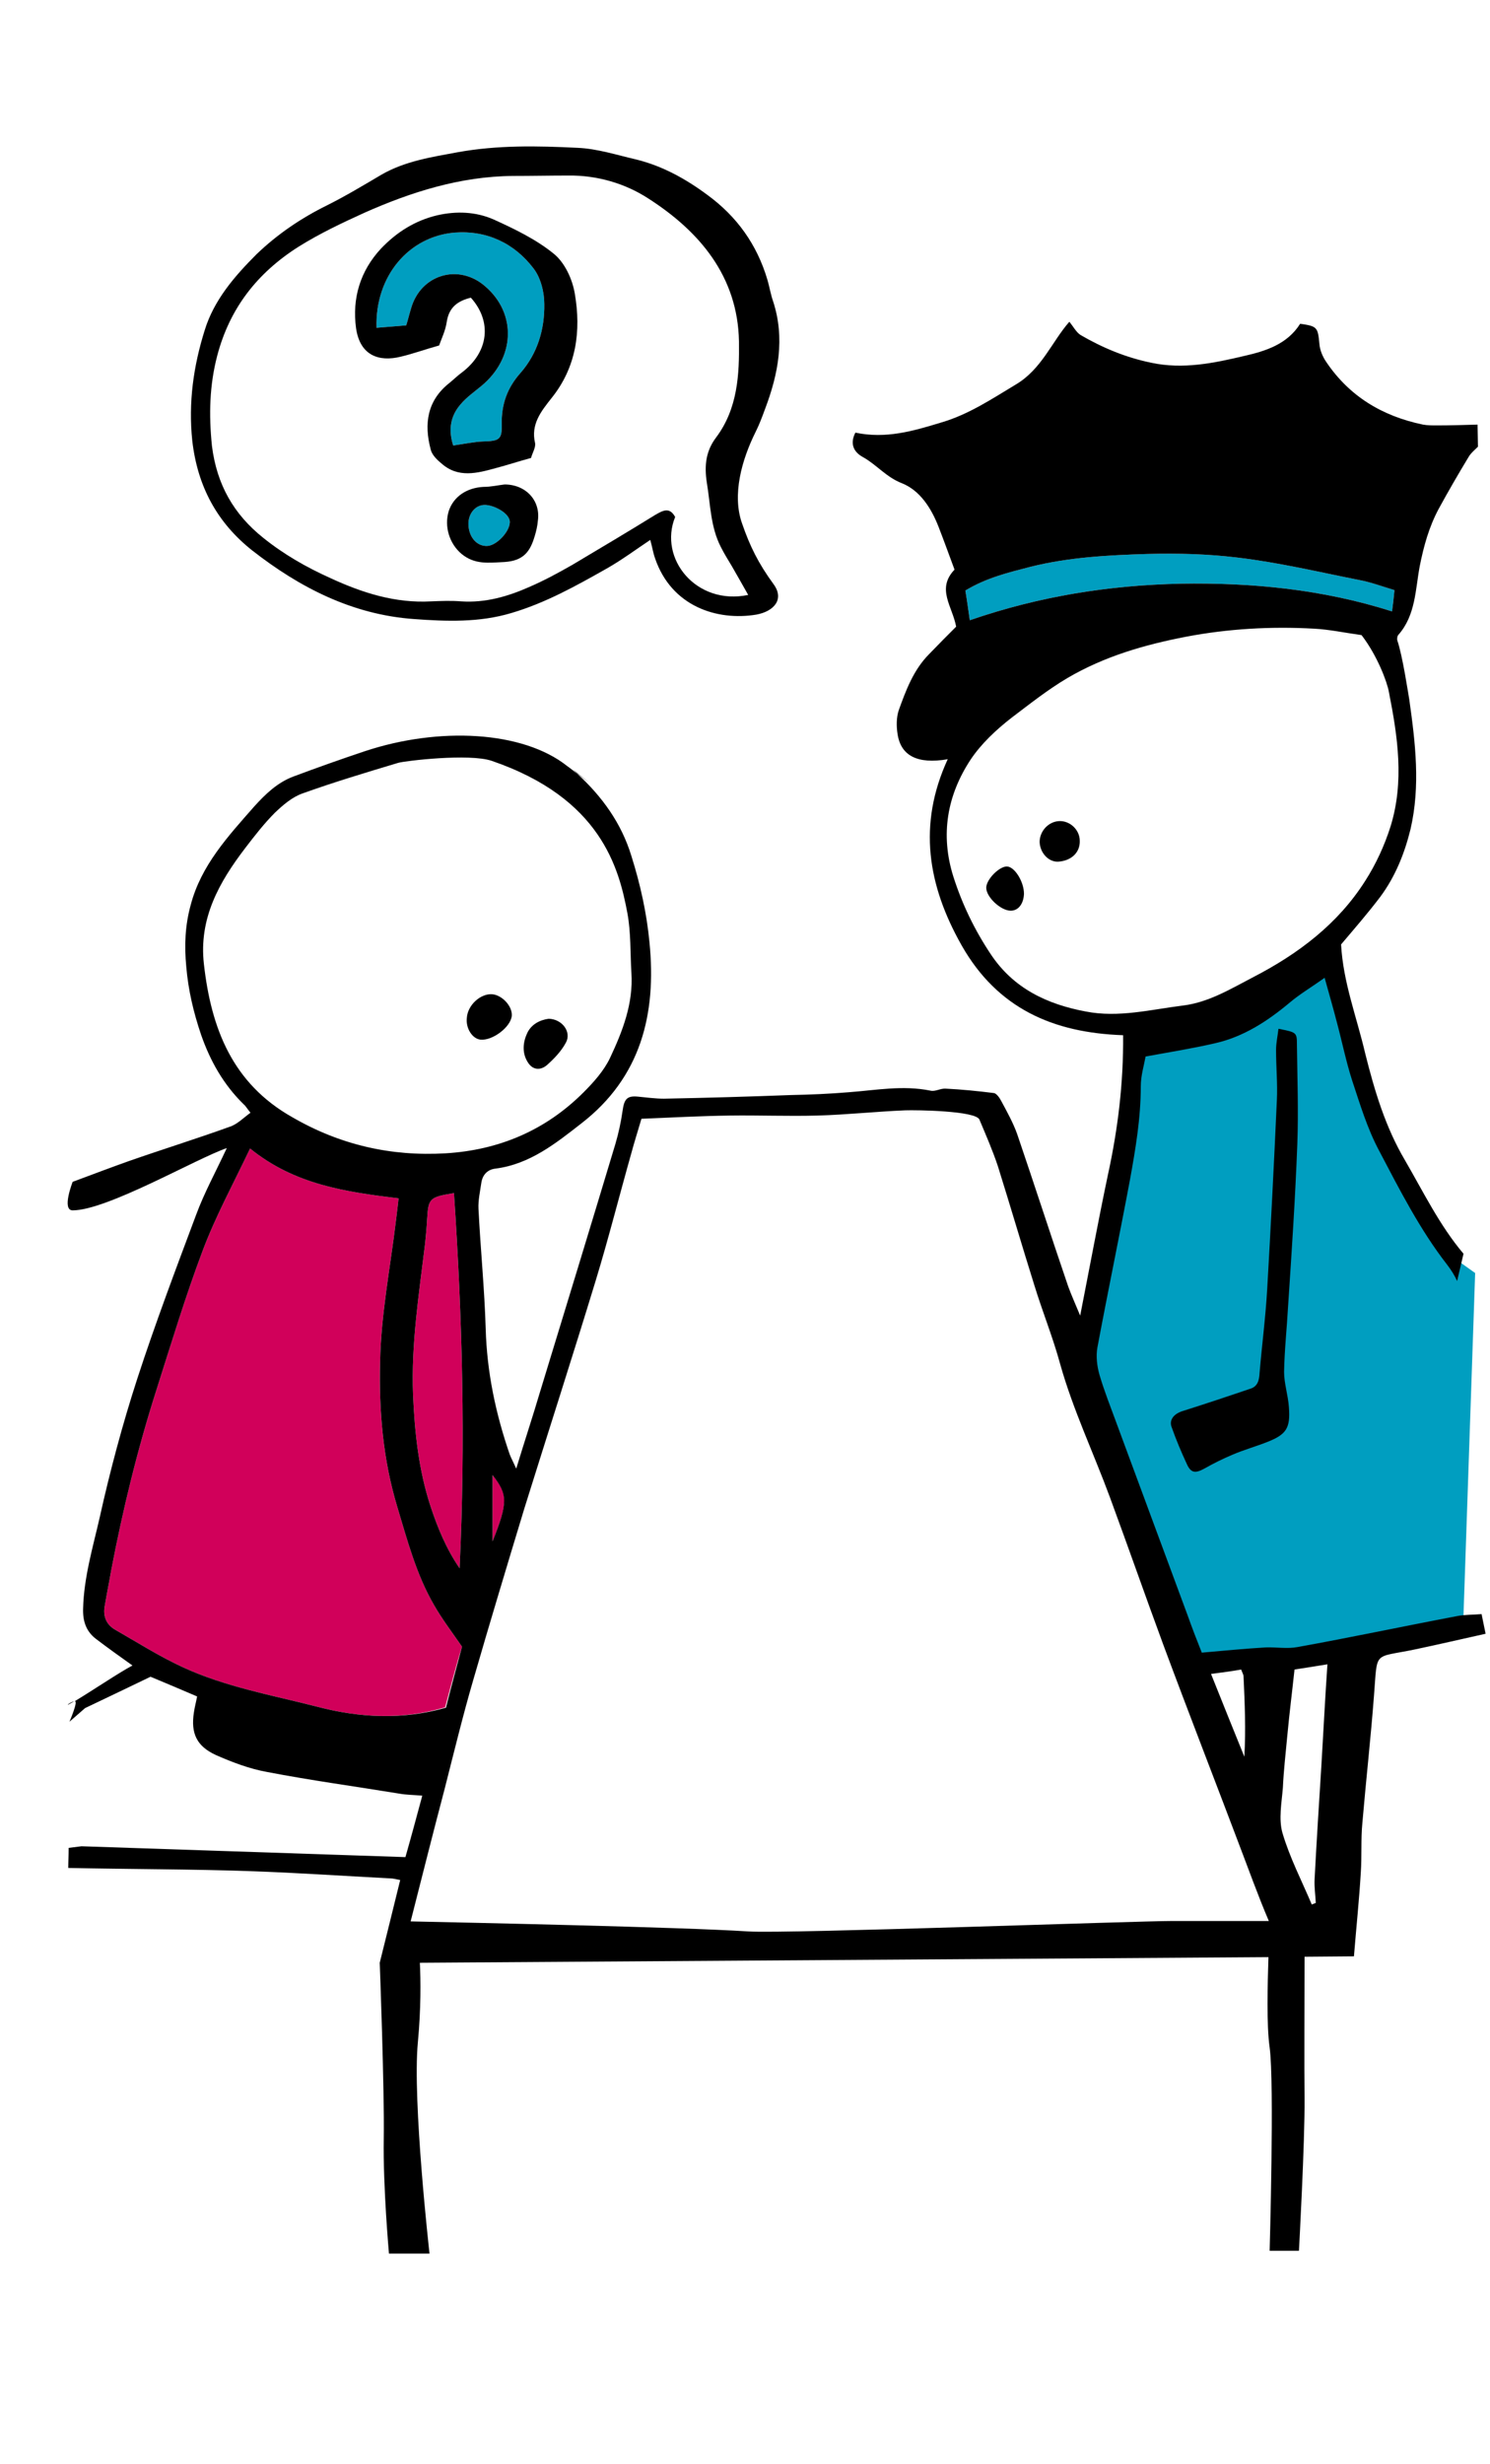 <?xml version="1.0" encoding="utf-8"?>
<!-- Generator: Adobe Illustrator 19.1.0, SVG Export Plug-In . SVG Version: 6.00 Build 0)  -->
<svg version="1.1" id="Calque_1" xmlns="http://www.w3.org/2000/svg" xmlns:xlink="http://www.w3.org/1999/xlink" x="0px" y="0px"
	 viewBox="0 0 371.2 613.4" style="enable-background:new 0 0 371.2 613.4;" xml:space="preserve">
<style type="text/css">
	.st0{fill:#009DBF;}
	.st1{fill:#D0095B;}
	.st2{fill:#009EC0;}
	.st3{fill:#D1005A;}
	.st4{fill:#C0BFBF;}
	.st5{enable-background:new    ;}
	.st6{fill:none;stroke:#D0095B;stroke-width:3;stroke-miterlimit:10;}
	.st7{fill:#FFFFFF;stroke:#D0095B;stroke-width:3;stroke-miterlimit:10;}
	.st8{fill:#FFFFFF;}
</style>
<g>
	<polygon class="st2" points="367.5,316.9 359.5,311.2 347.5,287.5 340.2,271.2 330.6,238 313.9,249.5 290.5,258.8 282.9,260.1 
		280.5,279.2 269.1,339.5 296.9,415.6 307.6,414.3 329.2,411.5 364.5,404.9 	"/>
	<g>
		<path class="st3" d="M110.9,425c-10.7,3.2-21.2,2.6-31.7-0.1c-11.3-2.9-22.8-4.9-33.5-9.8c-5.9-2.7-11.4-6.2-17-9.4
			c-2.3-1.3-3.1-3.5-2.6-6c0.5-3,1.1-5.9,1.6-8.8c2.9-15.2,6.6-30.3,11.3-45c3.7-11.6,7.2-23.2,11.5-34.6
			c3.2-8.5,7.6-16.6,11.8-25.4c11.1,9,23.8,10.8,37,12.4c-0.2,1.9-0.4,3.5-0.6,5.1c-1.4,11.9-3.8,23.8-4,35.7
			c-0.3,12.1,0.7,24.2,4.3,36.1c2.5,8.3,4.7,16.7,9.1,24.3c2,3.5,4.5,6.8,7,10.4C113.6,414.7,112.3,419.8,110.9,425z"/>
		<path class="st3" d="M114.5,390.4c-3.3-4.8-5.5-10.1-7.3-15.6c-2.9-8.9-3.9-18.2-4.3-27.6c-0.5-12.7,1.5-25.2,3-37.7
			c0.2-2,0.4-4,0.5-6c0.3-5.2,0.6-5.5,6.7-6.5C115.2,328.1,116,359.1,114.5,390.4z"/>
		<path class="st3" d="M122.7,383.7c0-5.7,0-11.1,0-16.5C126.6,372,126.6,374,122.7,383.7z"/>
	</g>
	<g>
		<path class="st2" d="M113.3,57.9c7.9-0.6,14.8,2.6,19.6,8.9c1.8,2.3,2.7,5.9,2.7,8.9c0.1,6.3-1.7,12.3-5.9,17.1
			c-3.3,3.7-4.8,7.8-4.7,12.8c0.1,3.8-0.6,4.2-4.7,4.3c-2.3,0.1-4.6,0.6-7.4,1c-1.3-4.1-0.6-7.4,1.8-10.2c1.5-1.8,3.4-3.1,5.2-4.6
			c8.4-6.9,8.9-18,1-24.8c-6.6-5.8-16.1-3-18.5,5.5c-0.4,1.3-0.7,2.6-1.2,4.2c-2.4,0.2-4.9,0.4-7.4,0.6
			C93.4,68.6,102,58.8,113.3,57.9z"/>
		<path class="st2" d="M121.5,135.9c-2.6,0.2-4.7-2.1-4.8-5.3c-0.1-2.6,1.6-4.8,3.9-4.9c2.3-0.1,6.6,2.1,6.4,4.4
			C126.9,132.4,123.8,135.7,121.5,135.9z"/>
	</g>
	<path class="st2" d="M256.7,141.1c9.6-2.4,19.4-2.9,29.2-3.2c7.5-0.2,15,0,22.4,0.9c10.2,1.2,20.3,3.6,30.4,5.6
		c2.7,0.5,5.4,1.5,8.7,2.5c-0.2,2.1-0.4,3.9-0.6,5.3c-17.3-5.5-34.9-7.2-52.7-6.9c-17.8,0.4-35.1,3.1-52.5,9.1
		c-0.4-2.7-0.7-5-1.1-7.4C245.8,143.8,251.3,142.5,256.7,141.1z"/>
	<g>
		<path d="M62.8,137c11.9,9.3,25,16,40.3,17.1c8.1,0.6,16.3,0.9,24.3-1.5c8.5-2.5,16.2-6.8,23.8-11.1c3.7-2.1,7.2-4.7,10.8-7.1
			c0.5,1.8,0.7,3.2,1.2,4.6c4.1,12,15.5,15.6,25.2,14c4.4-0.8,7.1-3.8,4.3-7.6c-3.8-5.2-5.9-9.5-7.8-15c-2.6-7.2-0.1-16,3.4-23
			c0.9-1.8,1.6-3.7,2.3-5.6c3.3-8.7,5-17.6,2-26.8c-0.6-1.7-0.9-3.6-1.4-5.3c-2.6-8.8-7.6-15.8-15-21.2c-5.4-4-11.2-7.2-17.7-8.8
			c-4.8-1.1-9.7-2.7-14.6-2.9c-10-0.5-20-0.7-29.9,1.1c-6.5,1.2-13.1,2.2-19,5.6c-4.4,2.6-8.9,5.3-13.5,7.6
			c-6.5,3.2-12.4,7.2-17.6,12.2C58.4,68.8,53.3,74.7,51,82.2c-2.8,8.9-4.1,18-3.1,27.5C49.2,121.1,54.1,130.1,62.8,137z M54.1,88.6
			c3.1-11.8,9.9-20.6,20.3-27.2c5.3-3.3,10.8-5.9,16.3-8.4c11.7-5.2,24-9.1,37.1-9.2c4.6,0,9.2-0.1,13.8-0.1
			c7.2-0.1,14.2,2,19.9,5.7c12.8,8.2,22.3,19.4,22.6,35.6c0.1,8.2-0.3,16.7-5.7,23.9c-2.5,3.3-3,6.9-2.3,11.3c0.9,5.4,0.9,11,3.5,16
			c0.8,1.6,1.8,3.2,2.7,4.7c1.3,2.3,2.6,4.5,4.1,7.2c-13,2.7-22.4-9.1-18.2-19.4c-1.4-2.6-3.1-1.6-5-0.5
			c-6.8,4.2-13.7,8.3-20.6,12.4c-3.5,2-7,3.9-10.7,5.5c-5.4,2.4-11,4-17,3.6c-2.5-0.2-5-0.1-7.5,0c-8.9,0.5-17.1-2.1-25.1-5.8
			c-6-2.7-11.6-5.9-16.7-10c-7.4-5.9-11.6-13.3-12.8-22.9C52,103.2,52.2,95.9,54.1,88.6z"/>
		<path d="M323.2,284.7c0.3-8.2,0-16.3-0.1-24.5c0-3.2,0-3.2-4.6-4.1c-0.2,1.8-0.6,3.5-0.6,5.3c0,4.2,0.4,8.4,0.2,12.5
			c-0.7,15.6-1.5,31.3-2.4,46.9c-0.4,7-1.3,13.9-1.9,20.9c-0.1,1.8-0.4,3.4-2.3,4c-5.6,1.9-11.3,3.8-17,5.6c-2.1,0.7-3.3,2.2-2.6,4
			c1.1,3.1,2.4,6.2,3.8,9.2c1,2.2,2.1,2.3,4.3,1.1c2.3-1.3,4.7-2.5,7.1-3.5c2.8-1.2,5.7-2,8.5-3.1c4.9-1.9,5.9-3.5,5.5-8.7
			c-0.2-3-1.2-5.9-1.2-8.8c0.1-5.5,0.7-10.9,1-16.4C321.8,311.6,322.7,298.1,323.2,284.7z"/>
		<path d="M136.3,265.1c1.8-1.6,3.6-3.5,4.7-5.6c1.4-2.6-0.9-5.8-4.3-5.9c-2.2,0.3-4.5,1.4-5.5,3.9c-1,2.3-1.1,4.9,0.4,7.1
			C132.8,266.4,134.7,266.5,136.3,265.1z"/>
		<path d="M119.7,258.8c3,0.3,7.5-3.1,7.8-5.9c0.2-2.4-2.4-5.2-4.9-5.4c-2.9-0.2-6.1,2.7-6.3,5.9C116,256,117.7,258.6,119.7,258.8z"
			/>
		<path d="M263.9,204.4c-2.7,0.1-4.9,2.5-4.9,5.2c0.1,2.7,2.2,5,4.6,4.9c3.3-0.2,5.5-2.3,5.4-5.2C269,206.6,266.6,204.3,263.9,204.4
			z"/>
		<path d="M250.9,215.7c-1.9-0.1-5.2,3.2-5.2,5.3c0,2.3,3.6,5.7,6.1,5.7c1.9,0,3.2-1.7,3.3-4.2C255.1,219.5,252.8,215.8,250.9,215.7
			z"/>
		<path d="M99.8,88.8c3-0.7,6-1.8,9.6-2.8c0.5-1.5,1.6-3.7,1.9-5.9c0.6-3.8,2.9-5.2,6-6c5.3,5.9,4.5,13.5-2.2,18.6
			c-1.1,0.8-2,1.7-3.1,2.6c-5.6,4.4-6.4,10.2-4.7,16.6c0.3,1.3,1.5,2.5,2.6,3.4c4.2,3.8,9,2.5,13.7,1.2c2.7-0.7,5.4-1.6,8.7-2.5
			c0.3-1.2,1.2-2.6,1-3.7c-1.1-4.7,1.5-7.9,4.1-11.2c6.2-7.7,7.4-16.7,5.8-26c-0.6-3.6-2.5-7.7-5.2-9.9c-4.4-3.6-9.8-6.2-15.1-8.6
			c-4.4-1.9-9.2-2.1-14-1c-5.5,1.3-10.1,4.2-14,8.3c-5.2,5.6-7.2,12.4-6.2,19.8C89.7,88.6,94.5,90.1,99.8,88.8z M113.3,57.9
			c7.9-0.6,14.8,2.6,19.6,8.9c1.8,2.3,2.7,5.9,2.7,8.9c0.1,6.3-1.7,12.3-5.9,17.1c-3.3,3.7-4.8,7.8-4.7,12.8
			c0.1,3.8-0.6,4.2-4.7,4.3c-2.3,0.1-4.6,0.6-7.4,1c-1.3-4.1-0.6-7.4,1.8-10.2c1.5-1.8,3.4-3.1,5.2-4.6c8.4-6.9,8.9-18,1-24.8
			c-6.6-5.8-16.1-3-18.5,5.5c-0.4,1.3-0.7,2.6-1.2,4.2c-2.4,0.2-4.9,0.4-7.4,0.6C93.4,68.6,102,58.8,113.3,57.9z"/>
		<path d="M125.7,120.6c-1.7,0.2-3.4,0.6-5.2,0.6c-4.2,0.2-7.5,2.4-8.7,6c-1.2,3.9,0.2,8.2,3.2,10.7c3.3,2.7,6.7,2.2,10.7,2
			c4.8-0.3,6.4-2.7,7.5-6.4c0.4-1.3,0.7-2.6,0.8-3.9C134.7,124.6,131,120.6,125.7,120.6z M121.5,135.9c-2.6,0.2-4.7-2.1-4.8-5.3
			c-0.1-2.6,1.6-4.8,3.9-4.9c2.3-0.1,6.6,2.1,6.4,4.4C126.9,132.4,123.8,135.7,121.5,135.9z"/>
		<path d="M142.7,191.5c0.4,0.4,0.8,0.8,1.2,1.1C150.8,198.1,142.3,191.2,142.7,191.5z"/>
		<path d="M369.1,401.8c-2.1,0.2-4.1,0.1-6.1,0.5c-13.2,2.5-26.4,5.3-39.7,7.7c-2.6,0.5-5.3,0-8,0.1c-5.1,0.3-10.3,0.8-15.9,1.3
			c-1.2-3-2.4-6.1-3.5-9.2c-5.9-15.9-11.8-31.9-17.7-47.8c-1.5-4.1-3.1-8.1-4.3-12.2c-0.6-2.1-0.9-4.6-0.5-6.8
			c2.6-13.9,5.5-27.8,8.1-41.7c1.4-7.7,2.7-15.4,2.7-23.3c0-2.6,0.8-5.2,1.2-7.4c6-1.1,11.7-2,17.3-3.3c7.1-1.6,13.1-5.5,18.7-10.2
			c2.5-2.1,5.4-3.8,8.6-6.1c1.1,4,2.1,7.4,3,10.9c1.3,4.8,2.3,9.8,3.8,14.5c2,6,3.8,12.1,6.8,17.7c5.1,9.7,10.2,19.7,16.9,28.3
			c1,1.3,1.9,2.7,2.5,4.1l1.6-6.8c-6-7.1-10-15.4-14.6-23.3c-4.9-8.3-7.6-17.4-9.9-26.6c-2.1-9-5.5-17.7-6-27.1
			c3.3-3.9,6.7-7.8,9.8-11.9c3.7-5,6-10.7,7.5-16.8c2.5-10.8,1.2-21.5-0.3-32.2c-0.2-1.1-1.7-11.1-3-14.8c-0.1-0.4,0-1.1,0.3-1.4
			c4.3-4.9,4.2-11.3,5.3-17.1c1-5,2.3-9.7,4.7-14.2c2.4-4.4,4.9-8.7,7.5-13c0.6-1,1.5-1.7,2.3-2.5l-0.1-5.5
			c-3.4,0.1-6.8,0.2-10.1,0.2c-1.2,0-2.4,0-3.5-0.2c-10.1-2.1-18.3-7-24.1-15.6c-0.9-1.3-1.6-3-1.7-4.5c-0.4-4.1-0.5-4.4-4.8-5
			c-3.2,5.1-8.6,6.8-13.9,8c-7.6,1.8-15.3,3.4-23.2,1.7c-6.3-1.3-12.1-3.7-17.6-6.9c-1.1-0.7-1.8-2.1-2.8-3.3
			c-4.3,4.9-6.9,11.8-13.3,15.6c-6,3.6-11.8,7.5-18.7,9.5c-6.9,2.1-13.7,4.1-21.3,2.5c-1.3,2.5-0.7,4.7,1.9,6.1
			c3.4,1.9,5.8,5,9.7,6.5c4.5,1.8,7.3,6.2,9.1,10.8c1.4,3.6,2.7,7.2,4,10.7c-4.6,4.8-0.5,9.2,0.4,14.2c-2.1,2.1-4.4,4.4-6.7,6.8
			c-3.9,3.9-5.8,9-7.6,14c-0.6,1.8-0.6,4-0.3,5.9c0.8,5.4,4.9,7.6,12.5,6.3c-7.5,16.3-5,31.4,3.5,46.4c8.9,15.6,22.7,21.7,40.2,22.3
			c0.1,11.9-1.3,23.4-3.8,34.8c-2.4,11.4-4.5,22.8-6.9,35c-1.2-2.9-2.2-5.1-3-7.3c-4.3-12.6-8.4-25.3-12.7-37.9
			c-1-2.8-2.5-5.5-3.9-8.1c-0.4-0.8-1.2-2-1.9-2.1c-4-0.5-8-0.9-12-1.1c-1.3-0.1-2.6,0.8-3.8,0.5c-6.9-1.4-13.6-0.1-20.4,0.4
			c-4.8,0.4-9.6,0.6-14.5,0.7c-10.5,0.4-21,0.7-31.5,0.9c-2.1,0-4.3-0.3-6.4-0.5c-2.8-0.3-3.5,0.6-3.9,3.5c-0.4,2.8-1,5.6-1.8,8.3
			c-6.2,20.6-12.5,41.2-18.8,61.8c-1.8,6.1-3.8,12.1-5.9,19c-0.7-1.6-1.2-2.5-1.6-3.5c-3.5-10.1-5.7-20.5-6-31.3
			c-0.3-10-1.3-19.9-1.8-29.9c-0.1-2.1,0.4-4.3,0.7-6.4c0.3-2.1,1.6-3.4,3.6-3.6c8.5-1.1,15-6.3,21.4-11.3
			c14.7-11.4,18.7-27.1,16.9-45c-0.7-7.4-2.3-14.5-4.5-21.5c-2.5-8.2-7.3-14.8-13.5-20.5c-0.7-0.5-1.5-1.2-2.5-1.9
			c-11.1-8.8-32-9.8-50.4-3.7c-6,2-11.9,4.1-17.8,6.3c-4,1.5-7,4.4-9.8,7.5c-6.5,7.4-13.2,14.6-15.8,24.5
			c-1.4,5.1-1.6,10.1-1.1,15.3c0.5,5.9,1.8,11.4,3.7,17c2.3,6.6,5.6,12.4,10.6,17.3c0.5,0.4,0.8,1,1.7,2.1c-1.8,1.3-3.3,2.9-5.2,3.5
			c-8.3,3-16.7,5.6-25,8.5c-4.5,1.6-9,3.3-14.1,5.2c0,0-2.8,7.1,0,7.1c8.6,0,30.8-12.9,38.4-15.5c-2.8,6-5.6,11.1-7.6,16.5
			c-5.1,13.6-10.2,27.1-14.7,40.9c-3.7,11.4-6.8,23-9.4,34.7c-1.7,7.4-3.9,14.8-4.1,22.5c-0.1,3.1,0.7,5.6,3.1,7.5
			c2.9,2.2,5.8,4.3,9.2,6.7c-3.4,1.8-9.9,6.2-14.4,8.9c1-0.2-1.3,5.1-1.3,5.1l3.9-3.4c5.5-2.6,11.1-5.3,16.3-7.8
			c4.1,1.7,7.6,3.2,11.6,4.9c-0.2,1.2-0.6,2.6-0.8,4c-0.8,5.2,0.7,8.4,5.5,10.6c4.1,1.8,8.3,3.4,12.7,4.2c10.9,2.1,22,3.6,33,5.4
			c1.6,0.3,3.3,0.3,5.7,0.5c-1.4,5.2-2.8,10.4-4.2,15.3c-26.9-0.9-53.5-1.8-80.7-2.7l-3.2,0.4c0,1.8-0.1,3.5-0.1,5
			c14.5,0.3,31.5,0.3,45.5,0.8c11.6,0.4,23.2,1.2,34.8,1.8c0.6,0,1.3,0.2,2.4,0.4c-1.7,7-3.4,13.7-5.1,20.6c0,0,1.2,31.8,1,43.8
			c-0.2,12,1.3,28.6,1.3,28.6h10.1c0,0-4.3-38-2.9-52.6c0.8-8.5,0.7-15.5,0.5-19.8l211.4-1.4c-0.2,6.6-0.5,16.9,0.3,22.5
			c1.2,8.7,0,50.6,0,50.6h7.3c0,0,1.5-27.3,1.4-38c-0.1-7.7,0-25.7,0-35.2l12.3-0.1c0.6-7.4,1.3-14,1.7-20.7c0.3-4.2,0-8.4,0.4-12.5
			c0.9-10.6,2.1-21.2,2.9-31.8c0.9-11.3-0.3-9.2,10.2-11.4c5.7-1.2,11.3-2.5,17.6-3.9L369.1,401.8z M256.7,141.1
			c9.6-2.4,19.4-2.9,29.2-3.2c7.5-0.2,15,0,22.4,0.9c10.2,1.2,20.3,3.6,30.4,5.6c2.7,0.5,5.4,1.5,8.7,2.5c-0.2,2.1-0.4,3.9-0.6,5.3
			c-17.3-5.5-34.9-7.2-52.7-6.9c-17.8,0.4-35.1,3.1-52.5,9.1c-0.4-2.7-0.7-5-1.1-7.4C245.8,143.8,251.3,142.5,256.7,141.1z
			 M270.5,251.8c-9.6-1.8-18-5.7-23.7-14.3c-4-6-7.1-12.4-9.3-19.3c-3.3-10.5-1.5-20.3,4.3-29.1c2.6-3.9,6.3-7.4,10.3-10.5
			c4.5-3.4,8.9-6.9,13.8-9.8c9.2-5.4,19.2-8.3,29.6-10.3c10.5-2,21.2-2.6,31.9-2c3.8,0.2,7.5,1,11.8,1.6c4,5.2,6.4,11.8,6.8,14.1
			c2.2,11.1,3.9,22.4,0.4,33.6c-1.5,4.7-3.6,9.3-6.3,13.5c-6.8,10.7-16.6,18.1-27.8,23.9c-5.6,2.9-11.1,6.3-17.5,7.1
			C286.7,251.3,278.7,253.4,270.5,251.8z M309.2,415.6c0.3,0.8,0.6,1.3,0.6,1.7c0.3,6.6,0.6,13.2,0.2,20c-2.7-6.7-5.4-13.3-8.3-20.6
			C304.8,416.3,307,416,309.2,415.6z M122.7,367.2c3.8,4.8,3.9,6.8,0,16.5C122.7,378,122.7,372.6,122.7,367.2z M50.8,240
			c-1.3-11.4,3.8-20.4,10.3-28.9c2.3-3,4.7-6.1,7.4-8.8c2-1.9,4.3-3.9,6.9-4.8c7.8-2.8,15.8-5.2,23.8-7.6c1.7-0.5,17.7-2.4,23.3-0.5
			c27.2,9.3,31.7,26.7,33.8,37.9c0.9,4.9,0.7,9.9,1,14.9c0.5,7.6-2.2,14.5-5.3,21.1c-1.5,3.2-4.1,6.1-6.6,8.6
			c-9.5,9.5-21.1,14.4-34.4,15.2c-13.6,0.8-26.3-2.1-38.2-9C57.9,269.7,52.6,256,50.8,240z M114.5,390.4c-3.3-4.8-5.5-10.1-7.3-15.6
			c-2.9-8.9-3.9-18.2-4.3-27.6c-0.5-12.7,1.5-25.2,3-37.7c0.2-2,0.4-4,0.5-6c0.3-5.2,0.6-5.5,6.7-6.5
			C115.2,328.1,116,359.1,114.5,390.4z M79.2,424.9c-11.3-2.9-22.8-4.9-33.5-9.8c-5.9-2.7-11.4-6.2-17-9.4c-2.3-1.3-3.1-3.5-2.6-6
			c0.5-3,1.1-5.9,1.6-8.8c2.9-15.2,6.6-30.3,11.3-45c3.7-11.6,7.2-23.2,11.5-34.6c3.2-8.5,7.6-16.6,11.8-25.4
			c11.1,9,23.8,10.8,37,12.4c-0.2,1.9-0.4,3.5-0.6,5.1c-1.4,11.9-3.8,23.8-4,35.7c-0.3,12.1,0.7,24.2,4.3,36.1
			c2.5,8.3,4.7,16.7,9.1,24.3c2,3.5,4.5,6.8,7,10.4c-1.3,4.9-2.7,10-4,15.2C100.2,428.2,89.6,427.6,79.2,424.9z M186.5,480.8
			c-17.3-1.1-70.4-2.2-84.2-2.5c2.8-11,5.6-22.1,8.5-33.1c2.3-9,4.5-18.1,7.1-27c4.1-14.2,8.4-28.4,12.7-42.6
			c5.9-18.9,12-37.8,17.8-56.8c3.2-10.5,5.9-21.2,8.9-31.8c0.7-2.6,1.5-5.1,2.5-8.5c7.4-0.3,14.7-0.7,22-0.8
			c7.3-0.1,14.6,0.2,21.8,0c7.3-0.2,14.6-1,21.9-1.3c2.8-0.1,17.6,0.1,18.5,2.3c1.6,3.8,3.3,7.7,4.6,11.6c3.1,9.9,6,19.8,9.1,29.7
			c2,6.5,4.6,12.9,6.4,19.5c3.2,11.4,8.3,22.1,12.4,33.2c4.5,12.2,8.8,24.5,13.3,36.7c6.5,17.5,13.3,34.9,19.9,52.4
			c0.9,2.3,3.7,10.1,6.4,16.4c-8.8,0-19.2,0-24,0C282.9,478.2,196,481.4,186.5,480.8z M329.2,439.4c-0.6,9.5-1.2,18.9-1.7,28.4
			c-0.1,2,0.2,3.9,0.3,5.9c-0.3,0.1-0.7,0.3-1,0.4c-2.5-5.9-5.5-11.7-7.3-17.8c-1-3.5-0.2-7.5,0.1-11.3c0.2-4.3,0.7-8.6,1.1-12.9
			c0.5-5.4,1.2-10.9,1.8-16.5c2.7-0.4,5.1-0.8,8.2-1.3C330.1,422.9,329.7,431.2,329.2,439.4z"/>
		<path d="M16.9,424.4c0.5-0.3,1.1-0.6,1.6-0.9C17.7,423.7,16.9,424.2,16.9,424.4z"/>
	</g>
</g>
</svg>
